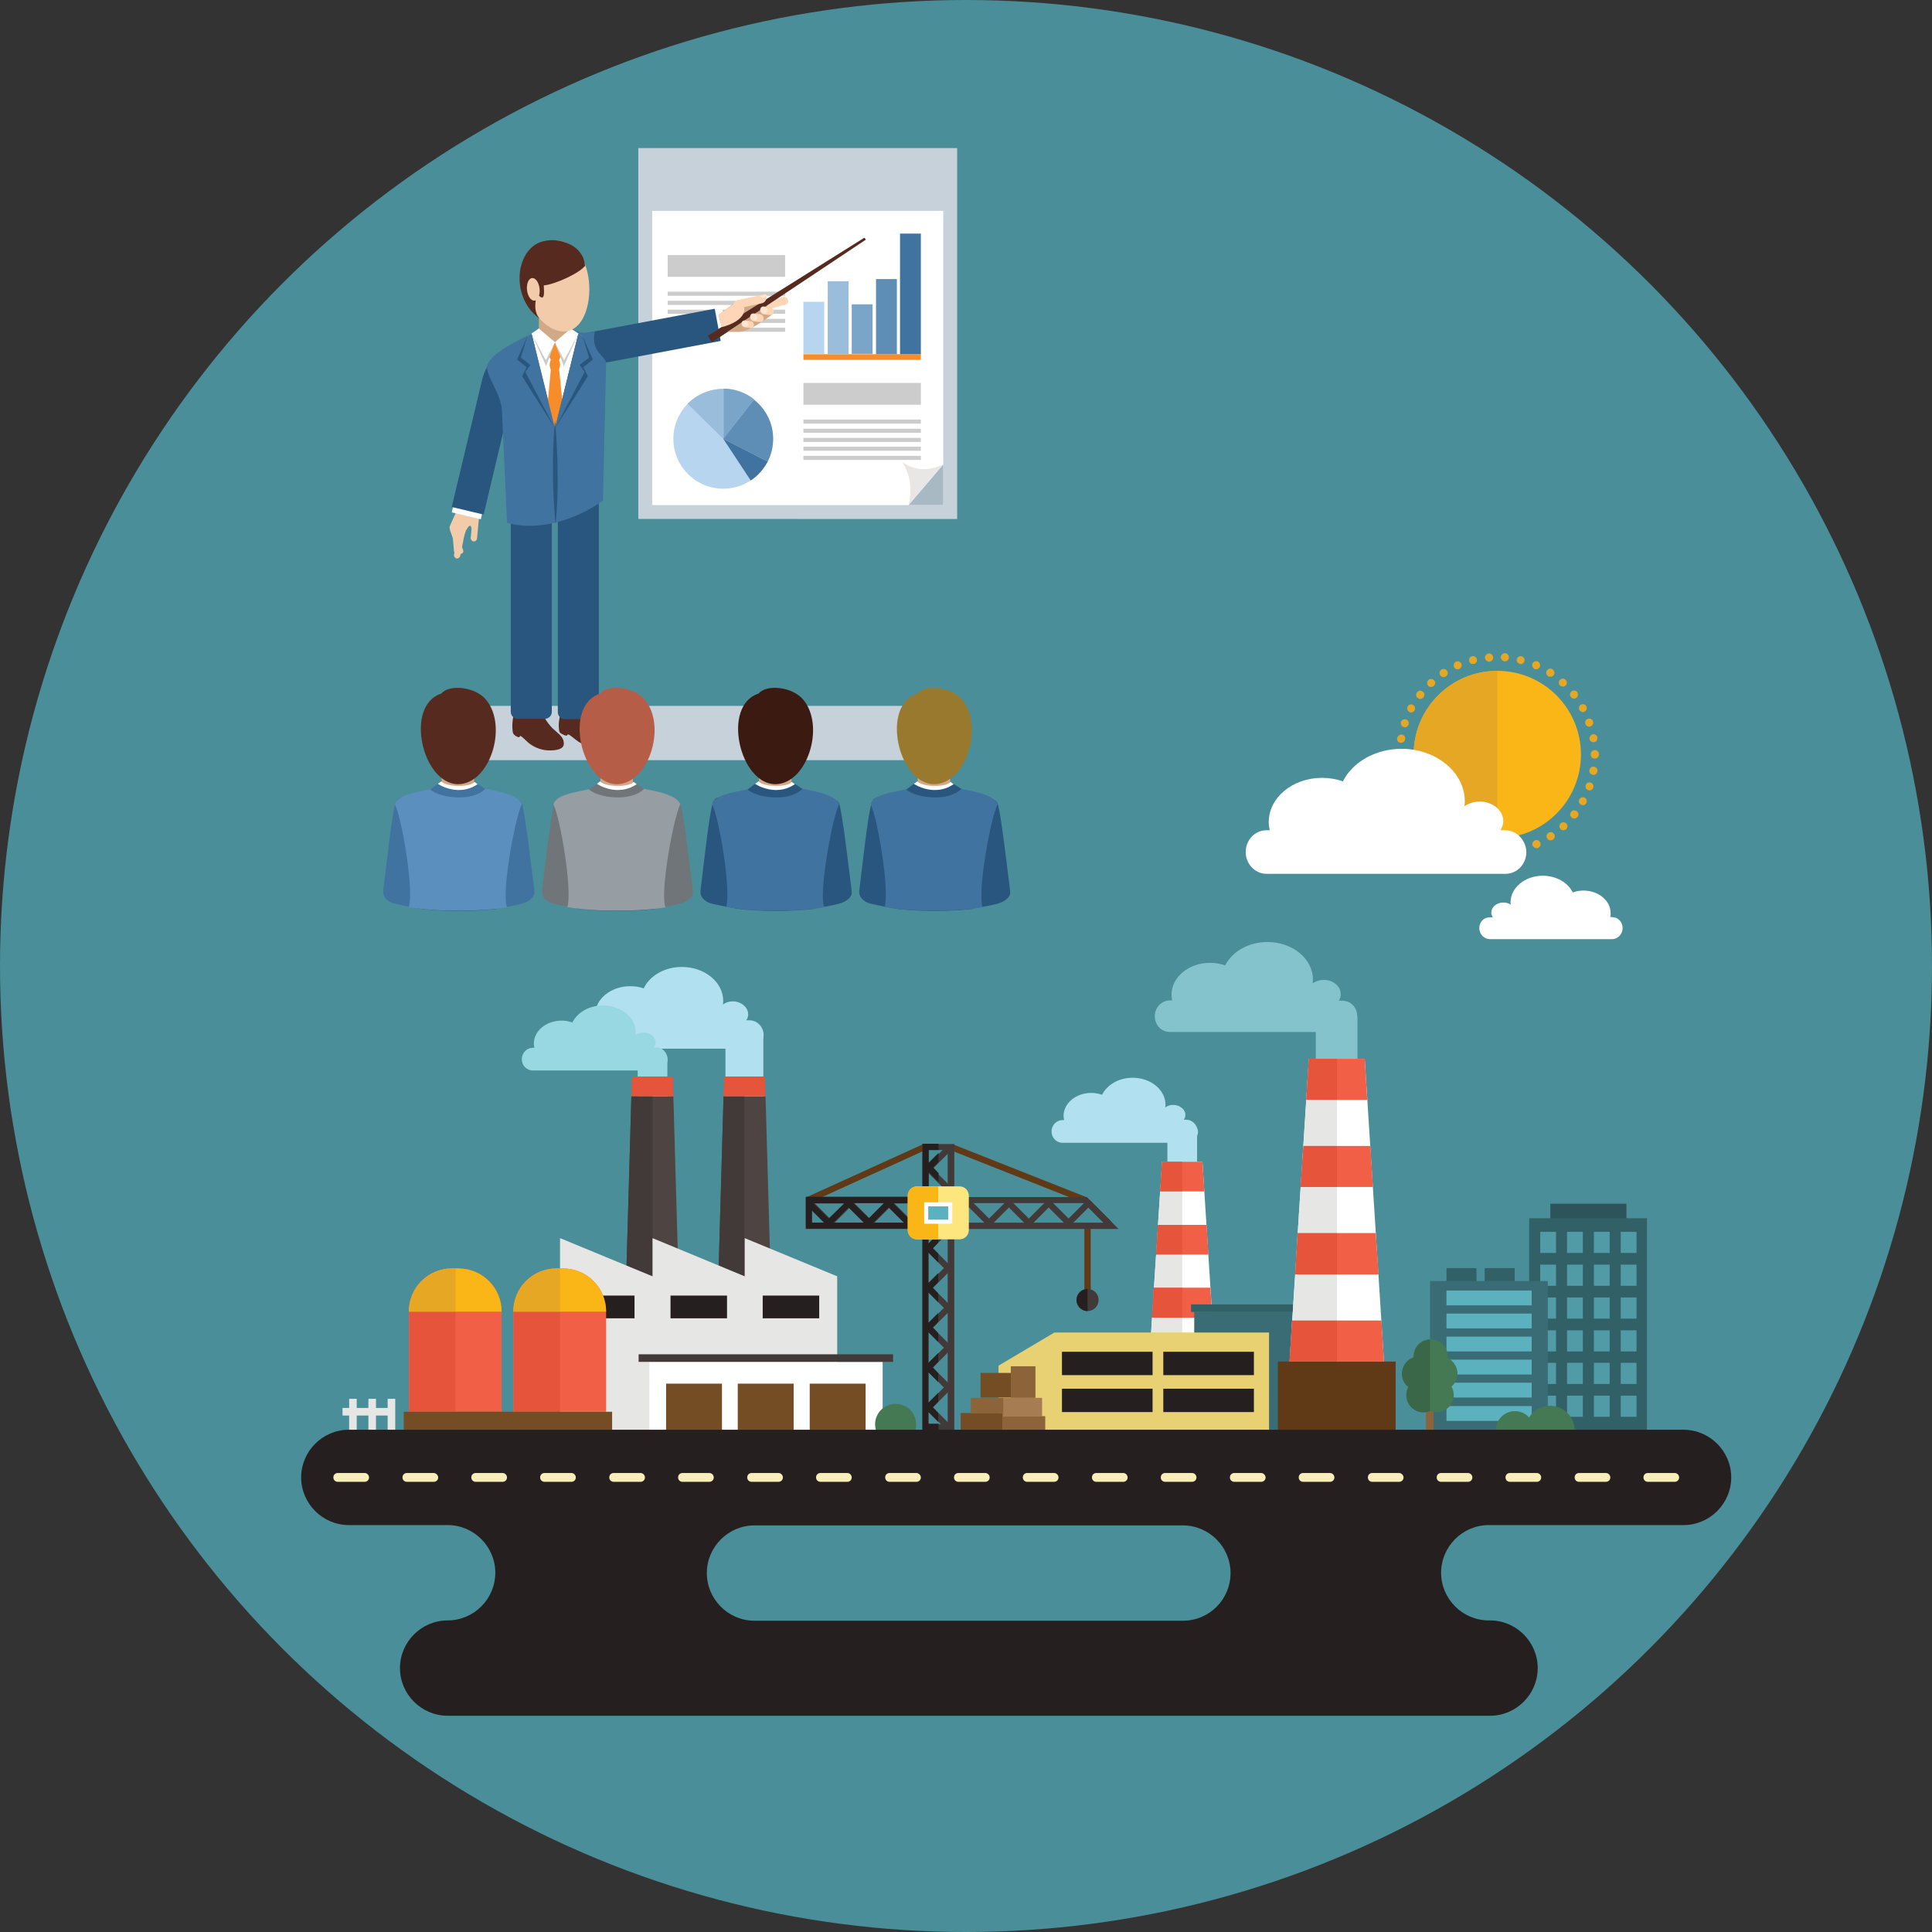 <?xml version="1.0" encoding="utf-8"?>
<!-- Generator: Adobe Illustrator 19.2.1, SVG Export Plug-In . SVG Version: 6.00 Build 0)  -->
<svg version="1.1" id="Layer_1" xmlns="http://www.w3.org/2000/svg" xmlns:xlink="http://www.w3.org/1999/xlink" x="0px" y="0px"
	 viewBox="0 0 612 612" style="enable-background:new 0 0 612 612;" xml:space="preserve">
<rect x="0" y="0" width="612" height="612" fill="#333333" stroke="none"/>
<style type="text/css">
	.st0{fill:#4A8E99;}
	.st1{fill:#B1E1F0;}
	.st2{fill:#98D8E3;}
	.st3{fill:#4E4542;}
	.st4{fill:#E6543C;}
	.st5{fill:#413A38;}
	.st6{fill:#E6E6E5;}
	.st7{fill:#25201F;}
	.st8{fill:#F15F47;}
	.st9{fill:#FAB516;}
	.st10{fill:#E5A724;}
	.st11{fill:#754D25;}
	.st12{fill:#FFFFFF;}
	.st13{fill:#603A17;}
	.st14{fill:#396C74;}
	.st15{fill:#326067;}
	.st16{fill:#2D545A;}
	.st17{fill:#509BA6;}
	.st18{fill:#5CB1BF;}
	.st19{fill:#447954;}
	.st20{fill:none;}
	.st21{fill:#FEE67F;}
	.st22{fill:#5CB1BF;stroke:#FFFFFF;stroke-width:1.284;stroke-miterlimit:10;}
	.st23{fill:#E7D172;}
	.st24{fill:#85C3CC;}
	.st25{fill:#8D633A;}
	.st26{fill:#396747;}
	.st27{fill:#A67D52;}
	.st28{fill:#F9EDB9;}
	.st29{fill-rule:evenodd;clip-rule:evenodd;fill:#C6D1D9;}
	.st30{fill-rule:evenodd;clip-rule:evenodd;fill:#FFFFFF;}
	.st31{fill-rule:evenodd;clip-rule:evenodd;fill:#F78D2A;}
	.st32{fill-rule:evenodd;clip-rule:evenodd;fill:#4173A1;}
	.st33{fill-rule:evenodd;clip-rule:evenodd;fill:#5E8DB6;}
	.st34{fill-rule:evenodd;clip-rule:evenodd;fill:#7BA4C9;}
	.st35{fill-rule:evenodd;clip-rule:evenodd;fill:#9ABDDC;}
	.st36{fill-rule:evenodd;clip-rule:evenodd;fill:#B8D5F0;}
	.st37{fill-rule:evenodd;clip-rule:evenodd;fill:#CDCCCC;}
	.st38{fill:#C6D1D9;}
	.st39{fill-rule:evenodd;clip-rule:evenodd;fill:#A9B9C4;}
	.st40{fill-rule:evenodd;clip-rule:evenodd;fill:#E8E7E5;}
	.st41{fill-rule:evenodd;clip-rule:evenodd;fill:#572A1F;}
	.st42{fill-rule:evenodd;clip-rule:evenodd;fill:#29567E;}
	.st43{fill-rule:evenodd;clip-rule:evenodd;fill:#F2CBAA;}
	.st44{fill-rule:evenodd;clip-rule:evenodd;fill:#FED6B7;}
	.st45{fill-rule:evenodd;clip-rule:evenodd;fill:#D2A987;}
	.st46{fill-rule:evenodd;clip-rule:evenodd;fill:#FEE6D3;}
	.st47{fill-rule:evenodd;clip-rule:evenodd;fill:#5B90BE;}
	.st48{fill-rule:evenodd;clip-rule:evenodd;fill:#707579;}
	.st49{fill-rule:evenodd;clip-rule:evenodd;fill:#969DA3;}
	.st50{fill-rule:evenodd;clip-rule:evenodd;fill:#B65D47;}
	.st51{fill-rule:evenodd;clip-rule:evenodd;fill:#3B1A12;}
	.st52{fill-rule:evenodd;clip-rule:evenodd;fill:#98792D;}
</style>
<g>
	<circle class="st0" cx="306" cy="306" r="306"/>
	<g>
		<g>
			<path class="st1" d="M229.9,327.7h11.9V352c0,3.3-2.7,6-6,6l0,0c-3.3,0-6-2.7-6-6V327.7z"/>
			<path class="st1" d="M237.4,323.2h-1c0.4-0.6,0.6-1.2,0.6-1.9c0-2.2-2.2-4.1-4.9-4.1c-1.2,0-2.3,0.4-3.1,1c0-0.4,0.1-0.7,0.1-1.1
				c0-6-5.9-10.8-13.1-10.8c-5.5,0-10.2,2.8-12.1,6.8c-1.3-0.5-2.8-0.7-4.3-0.7c-6.1,0-11.1,4.1-11.1,9.1c0,0.6,0.1,1.1,0.2,1.7
				h-0.6c-2.4,0-4.3,2-4.3,4.5c0,2.5,1.9,4.5,4.3,4.5h49.5c2.4,0,4.3-2,4.3-4.5C241.8,325.2,239.8,323.2,237.4,323.2z"/>
		</g>
		<g>
			<path class="st2" d="M201.9,335.4h9.5v19.4c0,2.6-2.1,4.7-4.7,4.7l0,0c-2.6,0-4.7-2.1-4.7-4.7V335.4z"/>
			<path class="st2" d="M208,331.8h-0.8c0.3-0.5,0.5-1,0.5-1.5c0-1.8-1.7-3.2-3.9-3.2c-1,0-1.8,0.3-2.5,0.8c0-0.3,0.1-0.6,0.1-0.8
				c0-4.8-4.7-8.6-10.4-8.6c-4.4,0-8.1,2.2-9.7,5.4c-1.1-0.4-2.2-0.6-3.4-0.6c-4.9,0-8.8,3.3-8.8,7.3c0,0.5,0.1,0.9,0.2,1.3h-0.5
				c-1.9,0-3.5,1.6-3.5,3.6c0,2,1.5,3.6,3.5,3.6H208c1.9,0,3.5-1.6,3.5-3.6C211.4,333.5,209.9,331.8,208,331.8z"/>
		</g>
		<g>
			<g>
				<g>
					<polygon class="st3" points="197.9,420.9 215.4,420.9 213.3,347.3 200,347.3 					"/>
					<polygon class="st3" points="227.1,420.9 244.6,420.9 242.5,347.3 229.2,347.3 					"/>
					<polygon class="st4" points="200.2,341 200,347.3 213.3,347.3 213.1,341 					"/>
					<polygon class="st4" points="229.4,341 229.2,347.3 242.5,347.3 242.3,341 					"/>
					<g>
						<polygon class="st5" points="200,347.3 197.9,420.9 206.7,420.9 206.7,347.3 						"/>
					</g>
					<g>
						<polygon class="st5" points="229.2,347.3 227.1,420.9 235.8,420.9 235.8,347.3 						"/>
					</g>
				</g>
				<g>
					<polygon class="st6" points="235.9,392.2 235.9,404.3 206.7,392.2 206.7,404.3 177.4,392.2 177.4,453.1 206.7,453.1 
						235.9,453.1 265.2,453.1 265.2,404.3 					"/>
					<g>
						<rect x="183.1" y="410.4" class="st7" width="17.9" height="7.2"/>
						<rect x="212.4" y="410.4" class="st7" width="17.9" height="7.2"/>
						<rect x="241.6" y="410.4" class="st7" width="17.9" height="7.2"/>
					</g>
				</g>
			</g>
			<g>
				<g>
					<path class="st8" d="M158.9,447.2h-29.4v-31.7c0-7.6,6.1-13.7,13.7-13.7h2c7.6,0,13.7,6.1,13.7,13.7V447.2z"/>
					<g>
						<path class="st9" d="M158.9,415.5c0-7.6-6.1-13.7-13.7-13.7h-2c-7.6,0-13.7,6.1-13.7,13.7v0L158.9,415.5L158.9,415.5z"/>
					</g>
					<rect x="129.6" y="415.5" class="st4" width="14.7" height="31.6"/>
					<g>
						<path class="st10" d="M129.6,415.5c0-7.6,6.1-13.7,13.7-13.7h1v13.7L129.6,415.5L129.6,415.5z"/>
					</g>
				</g>
				<g>
					<path class="st8" d="M192,447.2h-29.4v-31.7c0-7.6,6.1-13.7,13.7-13.7h2c7.6,0,13.7,6.1,13.7,13.7V447.2z"/>
					<g>
						<path class="st9" d="M192,415.5c0-7.6-6.1-13.7-13.7-13.7h-2c-7.6,0-13.7,6.1-13.7,13.7v0L192,415.5L192,415.5z"/>
					</g>
					<rect x="162.7" y="415.5" class="st4" width="14.7" height="31.6"/>
					<g>
						<path class="st10" d="M162.7,415.5c0-7.6,6.1-13.7,13.7-13.7h1v13.7L162.7,415.5L162.7,415.5z"/>
					</g>
				</g>
				<rect x="127.9" y="447.2" class="st11" width="66" height="5.9"/>
			</g>
			<g>
				<rect x="205.7" y="431.4" class="st12" width="73.9" height="21.7"/>
				<rect x="202.3" y="429" class="st5" width="80.6" height="2.4"/>
				<g>
					<rect x="211" y="438.3" class="st11" width="17.7" height="14.8"/>
					<rect x="233.7" y="438.3" class="st11" width="17.7" height="14.8"/>
					<rect x="256.5" y="438.3" class="st11" width="17.7" height="14.8"/>
				</g>
			</g>
		</g>
		<g>
			<g>
				<path class="st1" d="M369.7,358.3h9.5v19.4c0,2.6-2.1,4.7-4.7,4.7l0,0c-2.6,0-4.7-2.1-4.7-4.7V358.3z"/>
				<path class="st1" d="M375.8,354.7H375c0.3-0.5,0.5-1,0.5-1.5c0-1.8-1.8-3.2-3.9-3.2c-1,0-1.8,0.3-2.5,0.8c0-0.3,0.1-0.6,0.1-0.8
					c0-4.8-4.7-8.6-10.4-8.6c-4.4,0-8.1,2.2-9.7,5.4c-1.1-0.4-2.2-0.6-3.4-0.6c-4.9,0-8.8,3.3-8.8,7.3c0,0.5,0.1,0.9,0.2,1.3h-0.5
					c-1.9,0-3.5,1.6-3.5,3.6c0,2,1.5,3.6,3.5,3.6h39.4c1.9,0,3.5-1.6,3.5-3.6C379.2,356.3,377.7,354.7,375.8,354.7z"/>
			</g>
			<g>
				<polygon class="st12" points="385.3,437.3 363.7,437.3 368.1,368 380.9,368 				"/>
				<g>
					<polygon class="st8" points="380.9,368 368.1,368 367.5,377.4 381.5,377.4 					"/>
					<polygon class="st8" points="363.7,437.3 385.3,437.3 384.7,427.9 364.3,427.9 					"/>
					<polygon class="st8" points="364.9,417.4 384,417.4 383.4,407.9 365.5,407.9 					"/>
					<polygon class="st8" points="366.2,397.4 382.8,397.4 382.2,388 366.8,388 					"/>
				</g>
				<rect x="359.3" y="437.3" class="st13" width="29.7" height="15.7"/>
				<g>
					<polygon class="st6" points="374.5,388 374.5,377.4 367.5,377.4 366.6,391.1 366.8,388 					"/>
					<polygon class="st6" points="374.5,407.9 374.5,397.4 366.2,397.4 365.1,414.2 365.5,407.9 					"/>
					<polygon class="st6" points="374.5,427.9 374.5,417.4 364.9,417.4 363.7,437.3 364.3,427.9 					"/>
					<polygon class="st4" points="374.5,368 368.1,368 367.5,377.4 367.5,377.4 374.5,377.4 					"/>
					<polygon class="st4" points="364.3,427.9 363.7,437.3 374.5,437.3 374.5,427.9 					"/>
					<polygon class="st4" points="374.5,407.9 365.5,407.9 365.1,414.2 364.9,417.4 364.9,417.4 374.5,417.4 					"/>
					<polygon class="st4" points="374.5,388 366.8,388 366.6,391.1 366.2,397.4 366.2,397.4 374.5,397.4 					"/>
				</g>
			</g>
		</g>
		<g>
			<rect x="378.3" y="415.6" class="st14" width="36.7" height="37.5"/>
			<rect x="377.3" y="413.2" class="st15" width="38.8" height="2.4"/>
		</g>
		<g>
			<rect x="491.1" y="381.3" class="st16" width="24.1" height="6.6"/>
			<rect x="484.4" y="385.9" class="st15" width="37.3" height="67.2"/>
			<g>
				<g>
					<rect id="XMLID_53_" x="487.9" y="442.1" class="st17" width="5" height="6.7"/>
					<rect id="XMLID_52_" x="487.9" y="431.7" class="st17" width="5" height="6.7"/>
					<rect id="XMLID_51_" x="487.9" y="421.4" class="st17" width="5" height="6.7"/>
					<rect id="XMLID_50_" x="487.9" y="411" class="st17" width="5" height="6.7"/>
					<rect id="XMLID_49_" x="487.9" y="400.6" class="st17" width="5" height="6.7"/>
					<rect id="XMLID_48_" x="487.9" y="390.2" class="st17" width="5" height="6.7"/>
				</g>
				<g>
					<rect id="XMLID_47_" x="496.4" y="442.1" class="st17" width="5" height="6.7"/>
					<rect id="XMLID_46_" x="496.4" y="431.7" class="st17" width="5" height="6.7"/>
					<rect id="XMLID_45_" x="496.4" y="421.4" class="st17" width="5" height="6.7"/>
					<rect id="XMLID_44_" x="496.4" y="411" class="st17" width="5" height="6.7"/>
					<rect id="XMLID_43_" x="496.4" y="400.6" class="st17" width="5" height="6.7"/>
					<rect id="XMLID_42_" x="496.4" y="390.2" class="st17" width="5" height="6.7"/>
				</g>
				<g>
					<rect id="XMLID_41_" x="504.9" y="442.1" class="st17" width="5" height="6.7"/>
					<rect id="XMLID_40_" x="504.9" y="431.7" class="st17" width="5" height="6.7"/>
					<rect id="XMLID_39_" x="504.9" y="421.4" class="st17" width="5" height="6.7"/>
					<rect id="XMLID_38_" x="504.9" y="411" class="st17" width="5" height="6.7"/>
					<rect id="XMLID_37_" x="504.9" y="400.6" class="st17" width="5" height="6.7"/>
					<rect id="XMLID_36_" x="504.9" y="390.2" class="st17" width="5" height="6.7"/>
				</g>
				<g>
					<rect id="XMLID_35_" x="513.4" y="442.1" class="st17" width="5" height="6.7"/>
					<rect id="XMLID_34_" x="513.4" y="431.7" class="st17" width="5" height="6.7"/>
					<rect id="XMLID_32_" x="513.4" y="421.4" class="st17" width="5" height="6.7"/>
					<rect id="XMLID_31_" x="513.4" y="411" class="st17" width="5" height="6.7"/>
					<rect id="XMLID_28_" x="513.4" y="400.6" class="st17" width="5" height="6.7"/>
					<rect id="XMLID_27_" x="513.4" y="390.2" class="st17" width="5" height="6.7"/>
				</g>
			</g>
		</g>
		<g>
			<rect x="458.2" y="401.7" class="st15" width="9.5" height="5.6"/>
			<rect x="470.3" y="401.7" class="st15" width="9.5" height="5.6"/>
			<rect x="453" y="405.8" class="st14" width="37.3" height="47.3"/>
			<g>
				<rect id="XMLID_25_" x="458.2" y="445.4" class="st18" width="27" height="4.7"/>
				<rect id="XMLID_24_" x="458.2" y="438" class="st18" width="27" height="4.7"/>
				<rect id="XMLID_20_" x="458.2" y="430.7" class="st18" width="27" height="4.7"/>
				<rect id="XMLID_19_" x="458.2" y="423.4" class="st18" width="27" height="4.7"/>
				<rect id="XMLID_5_" x="458.2" y="416.1" class="st18" width="27" height="4.7"/>
				<rect id="XMLID_4_" x="458.2" y="408.8" class="st18" width="27" height="4.7"/>
			</g>
		</g>
		<g>
			<path class="st19" d="M498.8,453.1h-15.6c0-4.3,3.5-7.8,7.8-7.8C495.3,445.3,498.8,448.8,498.8,453.1z"/>
			<path class="st19" d="M485.9,453.1h-12.1c0-3.3,2.7-6.1,6.1-6.1C483.2,447,485.9,449.7,485.9,453.1z"/>
		</g>
		<g>
			<g>
				
					<rect x="321.6" y="348.8" transform="matrix(0.368 -0.93 0.93 0.368 -141.717 535.038)" class="st13" width="2" height="45.8"/>
			</g>
			<g>
				
					<rect x="254.4" y="370.7" transform="matrix(0.91 -0.414 0.414 0.91 -129.3 147.139)" class="st13" width="40.6" height="2"/>
			</g>
			<g>
				<rect x="343.5" y="388.3" class="st13" width="2" height="21.5"/>
			</g>
			<g>
				<g>
					<path class="st5" d="M354.3,389.3h-99.1v-10.1h89.1L354.3,389.3z M257.2,387.3h92.3l-6.1-6.2h-86.2V387.3z"/>
				</g>
				<g>
					<path class="st5" d="M351.1,388.4c-0.3,0-0.5-0.1-0.7-0.3l-5.6-5.6l-5.6,5.6c-0.4,0.4-1,0.4-1.4,0l-5.6-5.6l-5.6,5.6
						c-0.4,0.4-1,0.4-1.4,0l-5.6-5.6l-5.6,5.6c-0.2,0.2-0.4,0.3-0.7,0.3l0,0c-0.3,0-0.5-0.1-0.7-0.3l-5.6-5.6l-5.6,5.6
						c-0.4,0.4-1,0.4-1.4,0l-5.6-5.6l-5.6,5.6c-0.4,0.4-1,0.4-1.4,0l-5.6-5.6l-5.6,5.6c-0.2,0.2-0.4,0.3-0.7,0.3l0,0
						c-0.3,0-0.5-0.1-0.7-0.3l-5.6-5.6l-5.6,5.6c-0.4,0.4-1,0.4-1.4,0l-6.3-6.3c-0.4-0.4-0.4-1,0-1.4c0.4-0.4,1-0.4,1.4,0l5.6,5.6
						l5.6-5.6c0.4-0.4,1-0.4,1.4,0l5.6,5.6l5.6-5.6c0.4-0.4,1-0.4,1.4,0l5.6,5.6l5.6-5.6c0.2-0.2,0.4-0.3,0.7-0.3l0,0
						c0.3,0,0.5,0.1,0.7,0.3l5.6,5.6l5.6-5.6c0.4-0.4,1-0.4,1.4,0l5.6,5.6l5.6-5.6c0.2-0.2,0.4-0.3,0.7-0.3l0,0
						c0.3,0,0.5,0.1,0.7,0.3l5.6,5.6l5.6-5.6c0.4-0.4,1-0.4,1.4,0l5.6,5.6l5.6-5.6c0.4-0.4,1-0.4,1.4,0l6.3,6.3c0.4,0.4,0.4,1,0,1.4
						C351.6,388.3,351.4,388.4,351.1,388.4z"/>
				</g>
			</g>
			<g>
				<g>
					<path class="st5" d="M302.3,453.1h-10.1v-90.7l10.1,0V453.1z M294.1,451.1h6.1v-86.8l-6.1,0V451.1z"/>
				</g>
				<g>
					<path class="st5" d="M300.4,453.1c-0.3,0-0.5-0.1-0.7-0.3l-6.3-6.3c-0.4-0.4-0.4-1,0-1.4l5.6-5.6l-5.6-5.6
						c-0.2-0.2-0.3-0.4-0.3-0.7c0-0.3,0.1-0.5,0.3-0.7l5.6-5.6l-5.6-5.6c-0.4-0.4-0.4-1,0-1.4l5.6-5.6l-5.6-5.6
						c-0.4-0.4-0.4-1,0-1.4l5.6-5.6l-5.6-5.6c-0.2-0.2-0.3-0.4-0.3-0.7c0-0.3,0.1-0.5,0.3-0.7l5.6-5.6l-5.6-5.6
						c-0.4-0.4-0.4-1,0-1.4l5.6-5.6l-5.6-5.6c-0.4-0.4-0.4-1,0-1.4l6.3-6.3c0.4-0.4,1-0.4,1.4,0c0.4,0.4,0.4,1,0,1.4l-5.6,5.6
						l5.6,5.6c0.4,0.4,0.4,1,0,1.4l-5.6,5.6l5.6,5.6c0.4,0.4,0.4,1,0,1.4l-5.6,5.6l5.6,5.6c0.4,0.4,0.4,1,0,1.4l-5.6,5.6l5.6,5.6
						c0.2,0.2,0.3,0.4,0.3,0.7c0,0.3-0.1,0.5-0.3,0.7l-5.6,5.6l5.6,5.6c0.4,0.4,0.4,1,0,1.4l-5.6,5.6l5.6,5.6c0.4,0.4,0.4,1,0,1.4
						l-5.6,5.6l5.6,5.6c0.4,0.4,0.4,1,0,1.4C300.9,453,300.6,453.1,300.4,453.1z"/>
				</g>
			</g>
			<g>
				<circle class="st5" cx="344.5" cy="411.8" r="3.5"/>
			</g>
			<g>
				<path class="st7" d="M344.5,408.3c-1.9,0-3.5,1.6-3.5,3.5c0,1.9,1.6,3.5,3.5,3.5V408.3z"/>
			</g>
			<g>
				<polygon class="st20" points="294.1,418.9 297.2,415.9 297.2,412.4 294.1,409.3 				"/>
				<polygon class="st20" points="297.2,409.5 297.2,406 295.4,407.8 				"/>
				<polygon class="st20" points="297.2,396.9 297.2,393.4 295.4,395.1 				"/>
				<polygon class="st20" points="294.1,406.3 297.2,403.2 297.2,399.7 294.1,396.6 				"/>
				<polygon class="st20" points="296.2,381.7 297.2,382.7 297.2,381.1 296.8,381.1 				"/>
				<polygon class="st20" points="294.1,387.3 297.2,387.3 297.2,387.1 294.1,384 				"/>
				<polygon class="st20" points="294.1,393.6 297.2,390.6 297.2,389.3 294.1,389.3 				"/>
				<polygon class="st20" points="297.2,447.5 297.2,444 295.4,445.8 				"/>
				<polygon class="st20" points="294.1,451.1 297.2,451.1 297.2,450.3 294.1,447.3 				"/>
				<polygon class="st20" points="294.1,444.3 297.2,441.2 297.2,437.7 294.1,434.6 				"/>
				<polygon class="st20" points="297.2,422.2 297.2,418.7 295.4,420.4 				"/>
				<polygon class="st20" points="294.1,431.6 297.2,428.5 297.2,425 294.1,422 				"/>
				<polygon class="st20" points="297.2,434.9 297.2,431.4 295.4,433.1 				"/>
				<polygon class="st20" points="281.5,382.5 276.7,387.3 286.3,387.3 				"/>
				<polygon class="st20" points="289.3,387.3 292.1,387.3 292.1,384.5 				"/>
				<polygon class="st20" points="270.3,381.1 275.2,386 280,381.1 				"/>
				<polygon class="st20" points="294.1,379.1 296,379.1 297.2,377.9 297.2,374.4 294.1,371.3 				"/>
				<polygon class="st20" points="257.2,383.5 257.2,387.3 261,387.3 				"/>
				<polygon class="st20" points="262.5,386 267.3,381.1 257.7,381.1 				"/>
				<polygon class="st20" points="297.2,371.6 297.2,368.1 295.4,369.8 				"/>
				<polygon class="st20" points="294.1,368.3 297.2,365.3 297.2,364.3 294.1,364.3 				"/>
				<polygon class="st20" points="287.8,386 292.1,381.7 292.1,381.1 283,381.1 				"/>
				<polygon class="st20" points="268.8,382.5 264,387.3 273.7,387.3 				"/>
				<path class="st7" d="M294.1,451.1v-3.8l3.1,3.1v-2.8l-1.7-1.8l1.7-1.8v-2.8l-3.1,3.1v-9.6l3.1,3.1v-2.8l-1.7-1.8l1.7-1.8v-2.8
					l-3.1,3.1V422l3.1,3.1v-2.8l-1.7-1.8l1.7-1.8v-2.8l-3.1,3.1v-9.6l3.1,3.1v-2.8l-1.7-1.8l1.7-1.8v-2.8l-3.1,3.1v-9.6l3.1,3.1
					v-2.8l-1.7-1.7l1.7-1.8v-2.8l-3.1,3.1v-4.3h3.1v-2h-3.1V384l3.1,3.1v-4.4l-1-1l0.6-0.6h0.4v-3.2l-1.2,1.2h-1.8v-7.8l3.1,3.1
					v-2.8l-1.7-1.8l1.7-1.8v-2.8l-3.1,3.1v-4l3.1,0v-2l-5.1,0v16.8h-36.9v10.1h36.9v63.8h5.1v-2H294.1z M292.1,381.7l-4.3,4.3
					l-4.8-4.8h9.1V381.7z M268.8,382.5l4.8,4.8H264L268.8,382.5z M262.5,386l-4.8-4.8h9.7L262.5,386z M270.3,381.1h9.7l-4.8,4.8
					L270.3,381.1z M281.5,382.5l4.8,4.8h-9.7L281.5,382.5z M257.2,383.5l3.8,3.8h-3.8V383.5z M289.3,387.3l2.8-2.8v2.8H289.3z"/>
			</g>
			<path class="st21" d="M306.9,389.6c0,1.7-1.3,3-3,3h-13.3c-1.7,0-3-1.3-3-3v-10.8c0-1.7,1.3-3,3-3h13.3c1.7,0,3,1.3,3,3V389.6z"
				/>
			<g>
				<path class="st9" d="M290.5,375.8c-1.7,0-3,1.3-3,3v10.8c0,1.7,1.3,3,3,3h6.7v-16.8H290.5z"/>
			</g>
			<rect x="293.4" y="381.5" class="st22" width="7.6" height="5.5"/>
		</g>
		<g>
			<polygon class="st23" points="402,453.1 316.3,453.1 316.3,432.6 334,422.1 402,422.1 			"/>
			<g>
				<rect x="336.4" y="428.2" class="st7" width="28.7" height="7.4"/>
				<rect x="368.5" y="428.2" class="st7" width="28.7" height="7.4"/>
				<rect x="336.4" y="439.9" class="st7" width="28.7" height="7.4"/>
				<rect x="368.5" y="439.9" class="st7" width="28.7" height="7.4"/>
			</g>
		</g>
		<g>
			<g>
				<path class="st24" d="M416.9,322H430v26.8c0,3.6-2.9,6.6-6.6,6.6l0,0c-3.6,0-6.6-2.9-6.6-6.6V322z"/>
				<path class="st24" d="M425.2,317h-1.1c0.4-0.6,0.6-1.3,0.6-2.1c0-2.5-2.4-4.5-5.4-4.5c-1.3,0-2.5,0.4-3.5,1.1
					c0-0.4,0.1-0.8,0.1-1.2c0-6.6-6.5-11.9-14.4-11.9c-6.1,0-11.2,3.1-13.4,7.4c-1.5-0.5-3.1-0.8-4.8-0.8c-6.7,0-12.2,4.5-12.2,10.1
					c0,0.6,0.1,1.2,0.2,1.8h-0.7c-2.6,0-4.8,2.2-4.8,5c0,2.8,2.1,5,4.8,5h54.5c2.6,0,4.8-2.2,4.8-5C430,319.2,427.9,317,425.2,317z"
					/>
			</g>
			<g>
				<polygon class="st12" points="438.4,431.3 408.5,431.3 414.6,335.4 432.3,335.4 				"/>
				<g>
					<polygon class="st8" points="432.3,335.4 414.6,335.4 413.8,348.4 433.1,348.4 					"/>
					<polygon class="st8" points="408.5,431.3 438.4,431.3 437.6,418.3 409.3,418.3 					"/>
					<polygon class="st8" points="410.3,403.7 436.7,403.7 435.8,390.6 411.1,390.6 					"/>
					<polygon class="st8" points="412,376 434.9,376 434.1,363 412.9,363 					"/>
				</g>
				<rect x="404.8" y="431.3" class="st13" width="37.3" height="21.8"/>
				<g>
					<polygon class="st6" points="423.5,363 423.5,348.4 413.8,348.4 412.6,367.3 412.9,363 					"/>
					<polygon class="st6" points="423.5,390.6 423.5,376 412,376 410.5,399.3 411.1,390.6 					"/>
					<polygon class="st6" points="423.5,418.3 423.5,403.7 410.3,403.7 408.5,431.3 409.3,418.3 					"/>
					<polygon class="st4" points="423.5,335.4 414.6,335.4 413.8,348.4 413.8,348.4 423.5,348.4 					"/>
					<polygon class="st4" points="409.3,418.3 408.5,431.3 423.5,431.3 423.5,418.3 					"/>
					<polygon class="st4" points="423.5,390.6 411.1,390.6 410.5,399.3 410.3,403.7 410.3,403.7 423.5,403.7 					"/>
					<polygon class="st4" points="423.5,363 412.9,363 412.6,367.3 412,376 412,376 423.5,376 					"/>
				</g>
			</g>
		</g>
		<g>
			<rect x="110.6" y="443.1" class="st6" width="2.4" height="10"/>
			<rect x="116.7" y="443.1" class="st6" width="2.4" height="10"/>
			<rect x="122.8" y="443.1" class="st6" width="2.4" height="10"/>
			<rect x="108.5" y="446" class="st6" width="15.5" height="2.4"/>
		</g>
		<g>
			<rect x="451.7" y="441" class="st25" width="2.4" height="12.1"/>
			<path class="st19" d="M461.7,435.1c0,1.6-0.7,3.1-1.9,4.1c0.4,0.8,0.7,1.7,0.7,2.7c0,3-2.4,5.4-5.4,5.4c-0.8,0-1.5-0.2-2.1-0.4
				c-0.7,0.3-1.4,0.4-2.1,0.4c-3,0-5.4-2.4-5.4-5.4c0-0.9,0.2-1.8,0.6-2.6c-1.2-1-2-2.5-2-4.2c0-2.4,1.6-4.4,3.7-5.2
				c0-0.1,0-0.2,0-0.3c0-3,2.4-5.4,5.4-5.4c3,0,5.4,2.4,5.4,5.4c0,0.2,0,0.4,0,0.5C460.4,431.1,461.7,433,461.7,435.1z"/>
			<g>
				<path class="st26" d="M447.8,429.7c0,0.1,0,0.2,0,0.3c-2.2,0.7-3.7,2.7-3.7,5.2c0,1.7,0.8,3.2,2,4.2c-0.4,0.8-0.6,1.6-0.6,2.6
					c0,3,2.4,5.4,5.4,5.4c0.8,0,1.5-0.2,2.1-0.4c0,0,0,0,0,0v-22.6C450.1,424.4,447.8,426.8,447.8,429.7z"/>
			</g>
		</g>
		<g>
			<rect x="304.3" y="447.6" class="st11" width="13.4" height="5.5"/>
			<rect x="317.7" y="448.6" class="st25" width="13.4" height="4.5"/>
			<rect x="317.7" y="442.8" class="st27" width="12.4" height="5.9"/>
			<rect x="307.5" y="442.8" class="st25" width="10.3" height="4.9"/>
			<rect x="310.6" y="434.9" class="st11" width="9.6" height="7.8"/>
			<rect x="320.2" y="432.8" class="st25" width="7.8" height="10"/>
		</g>
		<circle class="st19" cx="283.7" cy="451.2" r="6.5"/>
		<g>
			<path class="st7" d="M533.3,452.9H110.5c-8.3,0-15.1,6.8-15.1,15.1c0,8.3,6.8,15.1,15.1,15.1h31.3c8.3,0,15.1,6.8,15.1,15.1
				c0,8.3-6.8,15.1-15.1,15.1c-8.3,0-15.1,6.8-15.1,15.1c0,8.3,6.8,15.1,15.1,15.1H472c8.3,0,15.1-6.8,15.1-15.1
				c0-8.3-6.8-15.1-15.1-15.1h-0.4c-8.3,0-15.1-6.8-15.1-15.1c0-8.3,6.8-15.1,15.1-15.1h61.7c8.3,0,15.1-6.8,15.1-15.1
				C548.4,459.7,541.6,452.9,533.3,452.9z M374.7,513.4H239c-8.3,0-15.1-6.8-15.1-15.1c0-8.3,6.8-15.1,15.1-15.1h135.7
				c8.3,0,15.1,6.8,15.1,15.1C389.8,506.6,383.1,513.4,374.7,513.4z"/>
		</g>
		<path class="st28" d="M116.9,468c0,0.8-0.6,1.4-1.4,1.4H107c-0.8,0-1.4-0.6-1.4-1.4l0,0c0-0.8,0.6-1.4,1.4-1.4h8.5
			C116.3,466.6,116.9,467.3,116.9,468L116.9,468z"/>
		<path class="st28" d="M138.8,468c0,0.8-0.6,1.4-1.4,1.4h-8.5c-0.8,0-1.4-0.6-1.4-1.4l0,0c0-0.8,0.6-1.4,1.4-1.4h8.5
			C138.1,466.6,138.8,467.3,138.8,468L138.8,468z"/>
		<path class="st28" d="M160.6,468c0,0.8-0.6,1.4-1.4,1.4h-8.5c-0.8,0-1.4-0.6-1.4-1.4l0,0c0-0.8,0.6-1.4,1.4-1.4h8.5
			C160,466.6,160.6,467.3,160.6,468L160.6,468z"/>
		<path class="st28" d="M182.4,468c0,0.8-0.6,1.4-1.4,1.4h-8.5c-0.8,0-1.4-0.6-1.4-1.4l0,0c0-0.8,0.6-1.4,1.4-1.4h8.5
			C181.8,466.6,182.4,467.3,182.4,468L182.4,468z"/>
		<path class="st28" d="M204.3,468c0,0.8-0.6,1.4-1.4,1.4h-8.5c-0.8,0-1.4-0.6-1.4-1.4l0,0c0-0.8,0.6-1.4,1.4-1.4h8.5
			C203.7,466.6,204.3,467.3,204.3,468L204.3,468z"/>
		<path class="st28" d="M226.1,468c0,0.8-0.6,1.4-1.4,1.4h-8.5c-0.8,0-1.4-0.6-1.4-1.4l0,0c0-0.8,0.6-1.4,1.4-1.4h8.5
			C225.5,466.6,226.1,467.3,226.1,468L226.1,468z"/>
		<path class="st28" d="M248,468c0,0.8-0.6,1.4-1.4,1.4h-8.5c-0.8,0-1.4-0.6-1.4-1.4l0,0c0-0.8,0.6-1.4,1.4-1.4h8.5
			C247.4,466.6,248,467.3,248,468L248,468z"/>
		<path class="st28" d="M269.8,468c0,0.8-0.6,1.4-1.4,1.4h-8.5c-0.8,0-1.4-0.6-1.4-1.4l0,0c0-0.8,0.6-1.4,1.4-1.4h8.5
			C269.2,466.6,269.8,467.3,269.8,468L269.8,468z"/>
		<path class="st28" d="M291.7,468c0,0.8-0.6,1.4-1.4,1.4h-8.5c-0.8,0-1.4-0.6-1.4-1.4l0,0c0-0.8,0.6-1.4,1.4-1.4h8.5
			C291,466.6,291.7,467.3,291.7,468L291.7,468z"/>
		<path class="st28" d="M313.5,468c0,0.8-0.6,1.4-1.4,1.4h-8.5c-0.8,0-1.4-0.6-1.4-1.4l0,0c0-0.8,0.6-1.4,1.4-1.4h8.5
			C312.9,466.6,313.5,467.3,313.5,468L313.5,468z"/>
		<path class="st28" d="M335.3,468c0,0.8-0.6,1.4-1.4,1.4h-8.5c-0.8,0-1.4-0.6-1.4-1.4l0,0c0-0.8,0.6-1.4,1.4-1.4h8.5
			C334.7,466.6,335.3,467.3,335.3,468L335.3,468z"/>
		<path class="st28" d="M357.2,468c0,0.8-0.6,1.4-1.4,1.4h-8.5c-0.8,0-1.4-0.6-1.4-1.4l0,0c0-0.8,0.6-1.4,1.4-1.4h8.5
			C356.6,466.6,357.2,467.3,357.2,468L357.2,468z"/>
		<path class="st28" d="M379,468c0,0.8-0.6,1.4-1.4,1.4h-8.5c-0.8,0-1.4-0.6-1.4-1.4l0,0c0-0.8,0.6-1.4,1.4-1.4h8.5
			C378.4,466.6,379,467.3,379,468L379,468z"/>
		<path class="st28" d="M400.9,468c0,0.8-0.6,1.4-1.4,1.4H391c-0.8,0-1.4-0.6-1.4-1.4l0,0c0-0.8,0.6-1.4,1.4-1.4h8.5
			C400.2,466.6,400.9,467.3,400.9,468L400.9,468z"/>
		<path class="st28" d="M422.7,468c0,0.8-0.6,1.4-1.4,1.4h-8.5c-0.8,0-1.4-0.6-1.4-1.4l0,0c0-0.8,0.6-1.4,1.4-1.4h8.5
			C422.1,466.6,422.7,467.3,422.7,468L422.7,468z"/>
		<path class="st28" d="M444.6,468c0,0.8-0.6,1.4-1.4,1.4h-8.5c-0.8,0-1.4-0.6-1.4-1.4l0,0c0-0.8,0.6-1.4,1.4-1.4h8.5
			C443.9,466.6,444.6,467.3,444.6,468L444.6,468z"/>
		<path class="st28" d="M466.4,468c0,0.8-0.6,1.4-1.4,1.4h-8.5c-0.8,0-1.4-0.6-1.4-1.4l0,0c0-0.8,0.6-1.4,1.4-1.4h8.5
			C465.8,466.6,466.4,467.3,466.4,468L466.4,468z"/>
		<path class="st28" d="M488.2,468c0,0.8-0.6,1.4-1.4,1.4h-8.5c-0.8,0-1.4-0.6-1.4-1.4l0,0c0-0.8,0.6-1.4,1.4-1.4h8.5
			C487.6,466.6,488.2,467.3,488.2,468L488.2,468z"/>
		<path class="st28" d="M510.1,468c0,0.8-0.6,1.4-1.4,1.4h-8.5c-0.8,0-1.4-0.6-1.4-1.4l0,0c0-0.8,0.6-1.4,1.4-1.4h8.5
			C509.5,466.6,510.1,467.3,510.1,468L510.1,468z"/>
		<path class="st28" d="M531.9,468c0,0.8-0.6,1.4-1.4,1.4H522c-0.8,0-1.4-0.6-1.4-1.4l0,0c0-0.8,0.6-1.4,1.4-1.4h8.5
			C531.3,466.6,531.9,467.3,531.9,468L531.9,468z"/>
		<g>
			<g>
				<g>
					<g>
						<path class="st10" d="M471.6,271.1c-0.7-0.1-1.2-0.7-1.2-1.4l0,0c0.1-0.7,0.7-1.2,1.4-1.2l0,0c0.7,0.1,1.2,0.7,1.2,1.4l0,0
							c-0.1,0.7-0.6,1.2-1.3,1.2l0,0C471.7,271.1,471.7,271.1,471.6,271.1z M475.6,269.9c-0.1-0.7,0.5-1.3,1.2-1.4l0,0
							c0.7-0.1,1.3,0.5,1.4,1.2l0,0c0.1,0.7-0.5,1.3-1.2,1.4l0,0c0,0-0.1,0-0.1,0l0,0C476.2,271.1,475.6,270.6,475.6,269.9z
							 M466.4,270.2c-0.7-0.2-1.1-0.9-0.9-1.5l0,0c0.2-0.7,0.9-1.1,1.5-0.9l0,0c0.7,0.2,1.1,0.9,0.9,1.5l0,0c-0.1,0.6-0.7,1-1.2,1
							l0,0C466.6,270.3,466.5,270.3,466.4,270.2z M480.6,269.3c-0.2-0.7,0.2-1.4,0.9-1.5l0,0c0.7-0.2,1.4,0.2,1.5,0.9l0,0
							c0.2,0.7-0.2,1.4-0.9,1.5l0,0c0,0,0,0,0,0l0,0c-0.1,0-0.2,0-0.3,0l0,0C481.3,270.3,480.8,269.9,480.6,269.3z M461.4,268.5
							L461.4,268.5L461.4,268.5c-0.6-0.3-0.9-1-0.7-1.7l0,0c0.3-0.6,1-0.9,1.7-0.7l0,0c0.6,0.3,0.9,1,0.7,1.7l0,0
							c-0.2,0.5-0.7,0.8-1.2,0.8l0,0C461.7,268.6,461.5,268.6,461.4,268.5z M485.5,267.9c-0.3-0.6,0-1.4,0.7-1.7l0,0
							c0.6-0.3,1.4,0,1.7,0.7l0,0c0.3,0.6,0,1.4-0.7,1.7l0,0c-0.2,0.1-0.3,0.1-0.5,0.1l0,0C486.2,268.6,485.7,268.3,485.5,267.9z
							 M456.7,266c-0.6-0.4-0.8-1.2-0.4-1.8l0,0c0.4-0.6,1.2-0.8,1.8-0.4l0,0c0.6,0.4,0.8,1.2,0.4,1.8l0,0c-0.2,0.4-0.7,0.6-1.1,0.6
							l0,0C457.1,266.2,456.9,266.1,456.7,266z M490.1,265.6c-0.4-0.6-0.2-1.4,0.4-1.8l0,0c0.6-0.4,1.4-0.2,1.8,0.4l0,0
							c0.4,0.6,0.2,1.4-0.4,1.8l0,0c-0.2,0.1-0.5,0.2-0.7,0.2l0,0C490.8,266.2,490.3,266,490.1,265.6z M452.5,262.7
							c-0.5-0.5-0.6-1.3-0.1-1.8l0,0c0.5-0.5,1.3-0.6,1.8-0.1l0,0c0.5,0.5,0.5,1.3,0.1,1.8l0,0c-0.3,0.3-0.6,0.4-0.9,0.4l0,0
							C453.1,263.1,452.7,263,452.5,262.7z M494.3,262.6c-0.5-0.5-0.4-1.3,0.1-1.8l0,0c0.5-0.5,1.3-0.4,1.8,0.1l0,0
							c0.5,0.5,0.4,1.3-0.1,1.8l0,0c-0.2,0.2-0.6,0.3-0.9,0.3l0,0C494.8,263,494.5,262.9,494.3,262.6z M448.9,258.8
							C448.9,258.8,448.9,258.8,448.9,258.8L448.9,258.8c-0.4-0.6-0.3-1.3,0.2-1.8l0,0c0.6-0.4,1.4-0.3,1.8,0.2v0
							c0.4,0.6,0.3,1.3-0.2,1.8l0,0c-0.2,0.2-0.5,0.3-0.8,0.3l0,0C449.5,259.3,449.1,259.2,448.9,258.8z M497.9,259
							c-0.6-0.4-0.7-1.2-0.2-1.8l0,0c0.4-0.6,1.2-0.7,1.8-0.2l0,0c0.6,0.4,0.7,1.2,0.2,1.8l0,0c-0.3,0.3-0.6,0.5-1,0.5l0,0
							C498.4,259.3,498.1,259.2,497.9,259z M446,254.4c-0.3-0.6-0.1-1.4,0.5-1.7l0,0c0.6-0.3,1.4-0.1,1.7,0.5l0,0
							c0.3,0.6,0.1,1.4-0.5,1.7l0,0c-0.2,0.1-0.4,0.2-0.6,0.2l0,0C446.7,255.1,446.2,254.8,446,254.4z M500.8,254.9
							c-0.6-0.3-0.9-1.1-0.5-1.7l0,0c0.3-0.6,1.1-0.8,1.7-0.5l0,0c0.6,0.3,0.8,1.1,0.5,1.7l0,0l0,0l0,0c-0.2,0.4-0.7,0.7-1.1,0.7
							l0,0C501.2,255,501,255,500.8,254.9z M443.8,249.5c-0.2-0.7,0.1-1.4,0.8-1.6l0,0c0.7-0.2,1.4,0.1,1.6,0.8l0,0
							c0.2,0.7-0.1,1.4-0.8,1.6l0,0c-0.1,0-0.3,0.1-0.4,0.1l0,0C444.5,250.4,444,250.1,443.8,249.5z M503.1,250.3
							c-0.7-0.2-1-1-0.8-1.6l0,0c0.2-0.7,1-1,1.6-0.8l0,0c0.7,0.2,1,1,0.8,1.6l0,0c-0.2,0.5-0.7,0.9-1.2,0.9l0,0
							C503.4,250.3,503.2,250.3,503.1,250.3z M442.5,244.4L442.5,244.4L442.5,244.4c-0.1-0.7,0.4-1.3,1-1.5l0,0
							c0.7-0.1,1.3,0.4,1.5,1l0,0c0.1,0.7-0.4,1.3-1,1.5l0,0c-0.1,0-0.1,0-0.2,0l0,0C443.2,245.5,442.6,245,442.5,244.4z
							 M504.5,245.4c-0.7-0.1-1.2-0.8-1-1.5l0,0c0.1-0.7,0.8-1.2,1.5-1l0,0c0.7,0.1,1.2,0.8,1,1.5l0,0c-0.1,0.6-0.6,1.1-1.3,1.1l0,0
							C504.7,245.4,504.6,245.4,504.5,245.4z M442.1,239.1c0-0.7,0.6-1.3,1.3-1.3l0,0c0.7,0,1.3,0.6,1.3,1.3l0,0
							c0,0.7-0.6,1.3-1.3,1.3l0,0C442.7,240.4,442.1,239.8,442.1,239.1z M503.9,239C503.9,239,503.9,239,503.9,239L503.9,239
							c0-0.1,0-0.1,0-0.1l0,0c0-0.7,0.6-1.3,1.3-1.3l0,0c0.7,0,1.3,0.6,1.3,1.3l0,0c0,0,0,0,0,0l0,0c0,0,0,0,0,0l0,0c0,0,0,0,0,0.1
							l0,0c0,0.7-0.6,1.3-1.3,1.3l0,0C504.4,240.3,503.9,239.8,503.9,239z M443.6,235.3c-0.7-0.1-1.2-0.8-1-1.5l0,0
							c0.1-0.7,0.8-1.2,1.5-1.1l0,0c0.7,0.1,1.2,0.8,1,1.5l0,0c-0.1,0.6-0.6,1.1-1.3,1.1l0,0C443.7,235.3,443.6,235.3,443.6,235.3z
							 M503.5,234.1L503.5,234.1c-0.1-0.7,0.4-1.3,1-1.5l0,0c0.7-0.1,1.4,0.3,1.5,1l0,0c0,0,0,0,0,0l0,0c0.1,0.7-0.3,1.4-1,1.5l0,0
							c-0.1,0-0.1,0-0.2,0l0,0C504.1,235.1,503.6,234.7,503.5,234.1z M444.6,230.3c-0.7-0.2-1-1-0.8-1.6l0,0l0,0l0,0
							c0.2-0.7,1-1,1.6-0.8l0,0c0.7,0.2,1,0.9,0.8,1.6l0,0c-0.2,0.5-0.7,0.9-1.2,0.9l0,0C444.9,230.3,444.7,230.3,444.6,230.3z
							 M502.2,229.3c-0.2-0.7,0.1-1.4,0.8-1.6l0,0c0.7-0.2,1.4,0.1,1.6,0.8l0,0l0,0l0,0c0.2,0.7-0.1,1.4-0.8,1.6l0,0
							c-0.1,0.1-0.3,0.1-0.4,0.1l0,0C502.9,230.2,502.4,229.9,502.2,229.3z M446.4,225.5c-0.6-0.3-0.8-1.1-0.5-1.7l0,0c0,0,0,0,0,0
							l0,0c0.3-0.6,1.1-0.9,1.7-0.5l0,0c0.6,0.3,0.8,1.1,0.5,1.7l0,0c-0.2,0.4-0.7,0.7-1.1,0.7l0,0
							C446.8,225.7,446.6,225.6,446.4,225.5z M500.3,224.9c-0.3-0.6-0.1-1.4,0.5-1.7l0,0c0.6-0.3,1.4-0.1,1.7,0.5l0,0
							c0.3,0.6,0.1,1.4-0.5,1.7l0,0c-0.2,0.1-0.4,0.2-0.6,0.2l0,0C500.9,225.5,500.5,225.3,500.3,224.9z M449.1,221.1
							c-0.6-0.4-0.7-1.2-0.2-1.8l0,0c0.4-0.6,1.2-0.7,1.8-0.2l0,0c0.6,0.4,0.7,1.2,0.2,1.8l0,0c-0.2,0.3-0.6,0.5-1,0.5l0,0
							C449.6,221.4,449.3,221.3,449.1,221.1z M497.6,220.8c-0.4-0.6-0.3-1.4,0.2-1.8l0,0c0.6-0.4,1.4-0.3,1.8,0.2l0,0l0,0l0,0
							c0.4,0.6,0.3,1.4-0.2,1.8l0,0c-0.2,0.2-0.5,0.3-0.8,0.3l0,0C498.2,221.3,497.8,221.1,497.6,220.8z M452.4,217.2
							c-0.5-0.5-0.4-1.3,0.1-1.8l0,0c0.5-0.5,1.3-0.4,1.8,0.1l0,0c0.5,0.5,0.4,1.3-0.1,1.8l0,0c-0.2,0.2-0.6,0.3-0.9,0.3l0,0
							C452.9,217.6,452.6,217.5,452.4,217.2z M494.2,217.2c-0.5-0.5-0.6-1.3-0.1-1.8l0,0c0.5-0.5,1.3-0.6,1.8-0.1l0,0
							c0.5,0.5,0.6,1.3,0.1,1.8l0,0c-0.3,0.3-0.6,0.4-0.9,0.4l0,0C494.8,217.5,494.5,217.4,494.2,217.2z M456.2,213.9
							c-0.4-0.6-0.2-1.4,0.4-1.8l0,0l0,0l0,0c0.6-0.4,1.4-0.2,1.8,0.4l0,0c0.4,0.6,0.2,1.4-0.4,1.8v0c-0.2,0.1-0.5,0.2-0.7,0.2l0,0
							C456.9,214.5,456.5,214.3,456.2,213.9z M490.4,214.2c-0.6-0.4-0.8-1.2-0.4-1.8l0,0c0.4-0.6,1.2-0.8,1.8-0.4l0,0
							c0.6,0.4,0.8,1.2,0.4,1.8l0,0c-0.2,0.4-0.7,0.6-1.1,0.6l0,0C490.8,214.4,490.6,214.3,490.4,214.2z M460.6,211.3
							c-0.3-0.6,0-1.4,0.6-1.7l0,0c0,0,0,0,0,0l0,0c0.6-0.3,1.4,0,1.7,0.6l0,0c0.3,0.6,0,1.4-0.6,1.7l0,0c-0.2,0.1-0.3,0.1-0.5,0.1
							l0,0C461.3,212.1,460.8,211.8,460.6,211.3z M486.1,211.9L486.1,211.9c-0.6-0.3-0.9-1-0.7-1.7l0,0c0.3-0.6,1-0.9,1.7-0.7l0,0
							c0.6,0.3,0.9,1,0.7,1.7l0,0c-0.2,0.5-0.7,0.8-1.2,0.8l0,0C486.4,212,486.2,212,486.1,211.9z M465.4,209.4
							c-0.2-0.7,0.2-1.4,0.9-1.5l0,0c0.7-0.2,1.4,0.2,1.5,0.9l0,0c0.2,0.7-0.2,1.4-0.9,1.5l0,0c-0.1,0-0.2,0-0.3,0l0,0
							C466,210.4,465.5,210,465.4,209.4z M481.4,210.3c-0.7-0.2-1.1-0.9-0.9-1.5l0,0c0.2-0.7,0.9-1.1,1.5-0.9l0,0
							c0.7,0.2,1.1,0.9,0.9,1.5l0,0c-0.1,0.6-0.7,1-1.2,1l0,0C481.7,210.3,481.6,210.3,481.4,210.3z M470.4,208.4
							c-0.1-0.7,0.5-1.3,1.2-1.4l0,0c0.7-0.1,1.3,0.5,1.4,1.2l0,0c0.1,0.7-0.5,1.3-1.2,1.4l0,0c0,0-0.1,0-0.1,0l0,0
							C471,209.5,470.4,209,470.4,208.4z M476.6,209.5c-0.7-0.1-1.2-0.7-1.2-1.4l0,0c0.1-0.7,0.7-1.2,1.4-1.2l0,0
							c0.7,0.1,1.2,0.7,1.2,1.4l0,0c-0.1,0.7-0.6,1.2-1.3,1.2l0,0C476.7,209.5,476.7,209.5,476.6,209.5z"/>
					</g>
				</g>
				<g>
					<circle class="st9" cx="474.3" cy="239" r="26.5"/>
				</g>
			</g>
			<g>
				<path class="st10" d="M447.8,239c0,14.6,11.9,26.5,26.5,26.5v-53C459.6,212.5,447.8,224.4,447.8,239z"/>
			</g>
		</g>
		<path class="st12" d="M476.8,263h-1.5c0.5-0.9,0.9-1.8,0.9-2.9c0-3.4-3.4-6.2-7.5-6.2c-1.8,0-3.5,0.6-4.8,1.5
			c0.1-0.5,0.1-1.1,0.1-1.6c0-9.1-9-16.6-20-16.6c-8.4,0-15.6,4.3-18.6,10.3c-2-0.7-4.3-1.1-6.6-1.1c-9.4,0-16.9,6.3-16.9,14
			c0,0.9,0.1,1.7,0.3,2.6h-1c-3.7,0-6.6,3.1-6.6,6.9c0,3.8,3,6.9,6.6,6.9h75.7c3.7,0,6.6-3.1,6.6-6.9
			C483.4,266.1,480.4,263,476.8,263z"/>
		<path class="st12" d="M468.6,294c0,1.9,1.5,3.5,3.4,3.5h38.6c1.9,0,3.4-1.6,3.4-3.5c0-2-1.5-3.5-3.4-3.5h-0.5
			c0.1-0.4,0.1-0.9,0.1-1.3c0-3.9-3.9-7.1-8.6-7.1c-1.2,0-2.3,0.2-3.4,0.6c-1.5-3.1-5.2-5.3-9.5-5.3c-5.6,0-10.2,3.8-10.2,8.4
			c0,0.3,0,0.6,0.1,0.8c-0.7-0.5-1.5-0.7-2.4-0.7c-2.1,0-3.8,1.4-3.8,3.2c0,0.5,0.2,1,0.5,1.5H472C470.1,290.5,468.6,292,468.6,294z
			"/>
	</g>
	<g>
		<rect x="138.2" y="223.6" class="st29" width="165" height="17.2"/>
		<rect x="204.4" y="49.1" class="st30" width="96.6" height="113.1"/>
		<g>
			<rect x="254.5" y="112.2" class="st31" width="37.2" height="1.8"/>
			<rect x="285.1" y="74" class="st32" width="6.6" height="38.2"/>
			<rect x="277.5" y="88.4" class="st33" width="6.6" height="23.8"/>
			<rect x="269.8" y="96.4" class="st34" width="6.6" height="15.7"/>
			<rect x="262.2" y="89.1" class="st35" width="6.6" height="23.1"/>
			<rect x="254.5" y="95.6" class="st36" width="6.6" height="16.5"/>
		</g>
		<g>
			<rect x="211.5" y="92.4" class="st37" width="37.2" height="1.3"/>
			<rect x="211.5" y="95.3" class="st37" width="37.2" height="1.3"/>
			<rect x="211.5" y="98.1" class="st37" width="37.2" height="1.3"/>
			<rect x="211.5" y="101" class="st37" width="37.2" height="1.3"/>
			<rect x="211.5" y="103.8" class="st37" width="37.2" height="1.3"/>
			<rect x="211.5" y="80.8" class="st37" width="37.2" height="6.9"/>
		</g>
		<g>
			<circle class="st36" cx="229.1" cy="139" r="15.8"/>
			<path class="st32" d="M237.8,152.2c2.3-1.5,4.1-3.6,5.4-6l-14.1-7.2L237.8,152.2z"/>
			<path class="st33" d="M243.2,146.2c1.1-2.2,1.7-4.6,1.7-7.2c0-5.1-2.4-9.5-6.1-12.4l-9.7,12.4L243.2,146.2z"/>
			<path class="st34" d="M238.9,126.5c-2.7-2.1-6.1-3.4-9.7-3.4V139L238.9,126.5z"/>
			<path class="st35" d="M229.1,123.2V139l-11.3-11.1C220.7,125,224.7,123.2,229.1,123.2z"/>
		</g>
		<g>
			<rect x="254.5" y="132.9" class="st37" width="37.2" height="1.3"/>
			<rect x="254.5" y="135.8" class="st37" width="37.2" height="1.3"/>
			<rect x="254.5" y="138.7" class="st37" width="37.2" height="1.3"/>
			<rect x="254.5" y="141.5" class="st37" width="37.2" height="1.3"/>
			<rect x="254.5" y="144.4" class="st37" width="37.2" height="1.3"/>
			<rect x="254.5" y="121.3" class="st37" width="37.2" height="6.9"/>
		</g>
		<path class="st38" d="M252.7,46.9H301h2.2v2.2v113.1v2.2H301h-48.3V160h46.1V51.3h-46.1V46.9z M204.4,46.9h48.3v4.4h-46.1V160
			h46.1v4.4h-48.3h-2.2v-2.2V49.1v-2.2H204.4z"/>
		<polygon class="st39" points="298.8,147.1 287.8,160 298.8,160 		"/>
		<path class="st40" d="M298.8,147.1l-11,12.9c1.1-4.6,0.8-9.1-2-13.7C289.9,149.3,294.3,149.2,298.8,147.1z"/>
		<path class="st41" d="M163.5,224c-0.7,1.1-1.3,4.6-1.2,6.5c0.1,1.8,0.2,2,1,2.6c0.9,0.5,1.2,0.6,1.4,0.1c0.2-0.5,2.1,1.7,3.1,2.4
			c0.9,0.7,3.1,2,5.8,2.1c2.7,0.1,5-0.4,5-2.1c0-1.7-0.8-2.5-2.8-4.2c-2-1.6-3.9-4.8-4.4-6.2c-0.6-1.4-2.5-1.1-3.3-0.6
			c-0.9,0.5-1.7,3.1-2.8,2.2C164.1,225.9,163.9,223.6,163.5,224z"/>
		<path class="st41" d="M178.4,224c-0.8,1.1-1.5,4.4-1.4,6.2c0.1,1.8,0.2,1.9,1.2,2.4c1,0.5,1.4,0.6,1.6,0.1
			c0.2-0.5,2.4,1.6,3.5,2.3c1.1,0.7,3.5,1.9,6.6,2c3.1,0.1,5.8-0.4,5.8-2c0-1.6-1-2.4-3.2-4c-2.2-1.6-4.4-4.6-5.1-5.9
			c-0.7-1.4-2.8-1-3.8-0.6c-1,0.4-2,3-3.3,2.1C179,225.8,178.8,223.6,178.4,224z"/>
		<g>
			<path class="st42" d="M164,159.6h8.6c1.2,0,2.2,1,2.2,2.2v63.7c0,1.2-1,2.2-2.2,2.2H164c-1.2,0-2.2-1-2.2-2.2v-63.7
				C161.9,160.6,162.8,159.6,164,159.6z"/>
			<path class="st42" d="M178.9,145.7h8.6c1.2,0,2.2,1,2.2,2.2v77.7c0,1.2-1,2.2-2.2,2.2h-8.6c-1.2,0-2.2-1-2.2-2.2v-77.7
				C176.7,146.6,177.7,145.7,178.9,145.7z"/>
		</g>
		<g>
			
				<rect x="145.2" y="156" transform="matrix(0.425 -0.905 0.905 0.425 -58.052 226.441)" class="st43" width="8" height="5.7"/>
			<path class="st43" d="M152.2,157.8l-5.3-1.2l-0.9,4.1l-2.6,4.1c2.2,1,6.2-0.2,5.9,3.1L152.2,157.8z"/>
			<path class="st43" d="M142.6,166.4l3.5-7.8c0.3-0.6,1-0.8,1.6-0.5l0,0c0.1,0,0.1,0.1,0.2,0.1l0.3-0.6c0.3-0.6,1.1-0.9,1.7-0.6
				l0,0c0.4,0.2,0.7,0.6,0.7,1.1c0.3-0.1,0.6,0,0.9,0.1l0,0c0.7,0.3,0.9,1.2,0.6,1.8l-4.5,8.1l-1.3,3.7c-0.3,0.7-1.2,0.9-1.8,0.6
				l0,0c-0.6-0.3-0.6-1.4-0.3-2.1C144,169.9,141.8,167.9,142.6,166.4z"/>
			<path class="st43" d="M144.6,176.9L144.6,176.9c-0.5-0.1-0.8-0.6-0.8-1.1l1.6-7.9l0-0.1l1.8,1.2l-1.4,7.1
				C145.6,176.6,145.2,177,144.6,176.9z"/>
			<path class="st43" d="M150,171.5L150,171.5c-0.6-0.1-0.9-0.6-0.9-1.1l0.3-3.1c0-1.2-0.9-0.9-1.6,0.3l-1.6-6.5l3.2-2.1l1.3,2.8
				c0.9,0.2,1.1,1.7,1,2.5l-0.6,6.4C151,171.2,150.5,171.6,150,171.5z"/>
			<path class="st43" d="M144.8,175.3L144.8,175.3c-0.5,0.1-1-0.3-1-0.8l-0.7-8l0-0.1l2,0.6l0.6,7.3
				C145.7,174.8,145.3,175.2,144.8,175.3z"/>
			<path class="st43" d="M146.2,175.4L146.2,175.4c-0.5,0.2-1-0.1-1.2-0.5l-2.5-7.1l2.1,1.1l2.1,5.3
				C146.9,174.7,146.7,175.2,146.2,175.4z"/>
		</g>
		<polygon class="st30" points="143.1,162.3 152.3,164.5 152.8,162.4 143.6,160.2 		"/>
		<path class="st42" d="M163.7,118.8l-6-6.9c-2.9,2.1-4.6,6.7-5,8.5l-9.6,40.2c0,0,0,0,0,0l10.1,2.4c0,0,0,0,0,0L163.7,118.8
			C163.7,118.8,163.7,118.8,163.7,118.8z"/>
		<g>
			<polygon class="st30" points="229.4,107.3 227.7,98 225.6,98.4 227.2,107.7 			"/>
			<polygon class="st30" points="224.8,98.7 226.4,108 230.5,107.2 228.8,97.9 			"/>
			<path class="st41" d="M230.8,104.9l-5.3,3.5l-1.3-2l5.5-3.5c0.3,0.2,0.8,0.1,1,0L230.8,104.9z"/>
			<path class="st42" d="M183.7,116.4l-1.9-10.2c0,0,0,0,0,0l44.6-8.4c0,0,0,0,0,0l1.9,10.2c0,0,0,0,0,0L183.7,116.4
				C183.7,116.4,183.7,116.4,183.7,116.4z"/>
		</g>
		<path class="st32" d="M191,158.6c-8.4,5.9-20.2,9.9-30.4,7L159,130c-0.3-5.6-5.9-12-4.5-14.7c2.5-5.1,13.2-8.6,16.8-11.6
			c1.4,1.2,2.9,2,4.5,2c1.6,0,3.1-0.7,4.5-2c2.7,2.2,6.1,1.8,8.1,1.3c-1.4,6.7,3.6,7.7,3.6,10.1L191,158.6z"/>
		<polygon class="st30" points="167,106.6 168,115.6 175.8,135.6 183.6,115.6 184.6,106.6 180.8,104.1 170.7,104.1 		"/>
		<polygon class="st42" points="168.4,105.7 175.8,135.7 165.4,119.2 166.8,116.3 163.8,113.9 167,106.6 		"/>
		<polygon class="st31" points="174.5,116.9 177.1,116.9 178.4,129.7 175.8,135.7 173.3,129.7 		"/>
		<polygon class="st32" points="168.4,105.7 175.8,135.7 166.4,117.8 168,115.6 165,113.3 167,106.6 		"/>
		<polygon class="st42" points="183.2,105.7 175.8,135.7 186.2,119.2 184.8,116.3 187.8,113.9 184.6,106.6 		"/>
		<polygon class="st32" points="183.2,105.7 175.8,135.7 185.2,117.8 183.6,115.6 186.6,113.3 184.6,106.6 		"/>
		<path class="st42" d="M176,166.1c-1-9.5-1.2-22.1-0.2-33C176.8,144,177,156.7,176,166.1z"/>
		<rect x="204.4" y="49.1" class="st29" width="96.6" height="17.7"/>
		<g>
			<path class="st44" d="M249.6,95L249.6,95c0.3,0.7-0.1,1.3-0.7,1.5l-9.5,2.5c-0.6,0.2-1.4-0.3-1.6-0.9l0,0
				c-0.3-0.7,0.1-1.3,0.7-1.5l9.5-2.5C248.6,93.9,249.4,94.3,249.6,95z"/>
			<path class="st45" d="M227.6,99.8l1.5,5.3l5.2,0c2.8,0,8-3.8,10.4-5.5l-2.3-3.4l-9.4-0.5L227.6,99.8z"/>
			<polygon class="st41" points="273.8,75.3 274.3,75.9 225.5,108.4 224.2,106.4 			"/>
			<path class="st44" d="M232.2,97.1l0.1,0.9l1-0.2l7.9-1.7c0.9-0.2,1.3-0.7,1.5-1.3c0.2-0.5,0.2-1.7-0.3-1.6l-9,1.9
				C232.7,95.4,232.1,96.2,232.2,97.1z"/>
			<path class="st46" d="M242.8,93.5c0-0.2-0.1-0.2-0.2-0.2l-1.8,0.4c0.2,0.8,1.1,0.7,1.8,0.3C242.7,93.9,242.8,93.7,242.8,93.5z"/>
			<path class="st44" d="M238.8,102.9L238.8,102.9c0,0.6-0.5,1-1,1l-1.9-0.2c-0.6-0.1-1-0.6-1-1.2l0,0c0-0.6,0.5-1,1-1l1.9,0.2
				C238.3,101.7,238.8,102.3,238.8,102.9z"/>
			<path class="st44" d="M241.9,100.9L241.9,100.9c0,0.7-0.5,1.2-1.2,1.1l-1.9-0.2c-0.7-0.1-1.2-0.7-1.2-1.4l0,0
				c0-0.7,0.5-1.2,1.2-1.1l1.9,0.2C241.4,99.6,241.9,100.2,241.9,100.9z"/>
			<path class="st46" d="M239.9,100.6L239.9,100.6c0,0.6-0.4,1-0.9,0.9l-0.2,0c-0.5-0.1-1-0.6-1-1.1l0,0c0-0.6,0.4-1,0.9-0.9l0.2,0
				C239.5,99.6,239.9,100.1,239.9,100.6z"/>
			<path class="st46" d="M237,102.6L237,102.6c0,0.5-0.4,0.9-0.9,0.8l-0.2,0c-0.5-0.1-0.9-0.5-0.9-1l0,0c0-0.5,0.4-0.9,0.9-0.8
				l0.2,0C236.6,101.6,237,102.1,237,102.6z"/>
			<path class="st44" d="M245.1,98.7L245.1,98.7c0,0.7-0.5,1.2-1.2,1.1l-1.9-0.2c-0.7-0.1-1.2-0.7-1.2-1.4l0,0
				c0-0.7,0.5-1.2,1.2-1.1l1.9,0.2C244.6,97.4,245.1,98,245.1,98.7z"/>
			<path class="st46" d="M243.1,98.4L243.1,98.4c0,0.6-0.4,1-0.9,0.9l-0.2,0c-0.5-0.1-1-0.6-1-1.1l0,0c0-0.6,0.4-1,0.9-0.9l0.2,0
				C242.7,97.4,243.1,97.9,243.1,98.4z"/>
			<path class="st44" d="M227.6,99.8l1.1,3.8c2.9-0.7,7.7-2.8,7-6.3c0-0.5-0.1-1-0.2-1.4l-2.4-0.1L227.6,99.8z"/>
		</g>
		<rect x="170.7" y="100.9" class="st45" width="10" height="8.1"/>
		<path class="st31" d="M177.1,114.1l0.5-1.2l-1.9-4.5l-1.8,4.4l0.6,1.2C175.4,114.1,176.2,114.1,177.1,114.1z"/>
		<polygon class="st37" points="170.7,104.1 175.8,108.4 173,116 168.4,105.7 		"/>
		<polygon class="st37" points="180.8,104.1 175.8,108.4 178.6,116 183.2,105.7 		"/>
		<polygon class="st30" points="170.7,104.1 175.8,108.4 172.9,114.1 168.4,105.7 		"/>
		<polygon class="st30" points="180.8,104.1 175.8,108.4 178.7,114.1 183.2,105.7 		"/>
		<path class="st31" d="M174.5,113.9h2.5c0.6,1.2,0.5,2.2,0,3.2h-2.5C174,116.1,174,115.1,174.5,113.9z"/>
		<path class="st43" d="M180.1,104.8c10.4-2.7,9-33.2-7.9-28C156.5,81.7,169.7,107.5,180.1,104.8z"/>
		<path class="st41" d="M185.4,84c-1.1,2.2-9.5,6.1-13.1,6.4C168.7,90.7,172.1,76.6,185.4,84z"/>
		<path class="st41" d="M169.9,77.3c-7,4-7.5,17.6,1,23.6c-1.5-1.8-1.7-4-0.8-7.8c0.6,0.4,2.5,3.1,2.2-1.5c-0.6-8.6,5.9-9.2,13-7.2
			C185.1,77.1,175.4,74.2,169.9,77.3z"/>
		<ellipse transform="matrix(0.994 -0.11 0.11 0.994 -9.039 19.085)" class="st43" cx="168.9" cy="91.7" rx="2" ry="3.6"/>
		<g>
			<g>
				<path class="st32" d="M152.7,255.1c5-1.2,11.9-4,12.8,0c1.1,4.8,2.4,16.2,3.8,27.2c0.3,2.4-2.8,3.6-3.5,3.8
					c-3.4,1-6.3,1.3-10.1,1.9L152.7,255.1C152.6,255.1,152.6,255.1,152.7,255.1z"/>
				<path class="st32" d="M137.5,255.1c-6.3-1.5-11.3-5-12.4-0.1c-1.2,5.2-2.4,16.5-3.7,27.1c-0.3,2.7,2.5,3.9,3.4,4.1
					c3.3,0.8,6.1,1.3,9.7,1.8L137.5,255.1C137.5,255.1,137.5,255.1,137.5,255.1z"/>
				<path class="st42" d="M132.6,287.4l-0.2,0.4c7.8,1,17.3,1,25.1,0.1c-0.1-0.2-0.1-0.3-0.2-0.4H132.6z"/>
				<rect x="140.9" y="243.6" class="st45" width="8.2" height="8.5"/>
				<path class="st47" d="M129.5,287.3c1.7-5-2.2-28.2-4.4-32.5c1.2-4.4,12.5-3.9,15.5-6.4c0.7,0.6,7.6,0.5,8.3,0
					c2.3,1.8,14.4,1.9,16.4,6.3c-2.3,4.9-6.5,28.2-4.7,32.7C152.9,288.8,137.4,288.9,129.5,287.3z"/>
				<path class="st45" d="M139.9,243.5h10.3v5.3c-3.4,1.5-8.7,0.9-10.3,0.1V243.5z"/>
				<path class="st41" d="M145.1,248.4c10,0,15.9-18.2,8.9-26.7c-3.3-4.1-11.6-5.1-14.2-2C128,223.5,133.8,248.4,145.1,248.4z"/>
				<path class="st32" d="M151.3,248.3c1,0.7,2.4,1.6,2.4,1.6c-4.1,4.2-14.4,2.9-17.4,0.2l2.4-1.8
					C141.2,249.8,146.6,251.6,151.3,248.3z"/>
				<path class="st30" d="M139.8,247.5c1.6,1.9,9.3,1.9,10.5,0.2c0.1,0.1,0.5,0.3,1,0.7c-4.8,3.3-10.1,1.5-12.6-0.1L139.8,247.5z"/>
			</g>
			<g>
				<path class="st48" d="M202.9,255.1c5-1.2,11.9-4,12.8,0c1.1,4.8,2.4,16.2,3.8,27.2c0.3,2.4-2.8,3.6-3.5,3.8
					c-3.4,1-6.3,1.3-10.1,1.9L202.9,255.1C202.9,255.1,202.9,255.1,202.9,255.1z"/>
				<path class="st48" d="M187.8,255.1c-6.3-1.5-11.3-5-12.4-0.1c-1.1,5.2-2.4,16.5-3.7,27.1c-0.3,2.7,2.5,3.9,3.4,4.1
					c3.3,0.8,6.1,1.3,9.7,1.8L187.8,255.1C187.8,255.1,187.8,255.1,187.8,255.1z"/>
				<path class="st42" d="M182.8,287.4l-0.2,0.4c7.8,1,17.3,1,25.1,0.1c-0.1-0.2-0.1-0.3-0.2-0.4H182.8z"/>
				<rect x="191.1" y="243.6" class="st45" width="8.2" height="8.5"/>
				<path class="st49" d="M179.7,287.3c1.7-5-2.2-28.2-4.4-32.5c1.2-4.4,12.5-3.9,15.5-6.4c0.7,0.6,7.6,0.5,8.3,0
					c2.3,1.8,14.4,1.9,16.4,6.3c-2.3,4.9-6.5,28.2-4.7,32.7C203.2,288.8,187.7,288.9,179.7,287.3z"/>
				<path class="st45" d="M190.2,243.5h10.3v5.3c-3.4,1.5-8.7,0.9-10.3,0.1V243.5z"/>
				<path class="st50" d="M195.4,248.4c10,0,15.9-18.2,8.9-26.7c-3.3-4.1-11.6-5.1-14.2-2C178.3,223.5,184.1,248.4,195.4,248.4z"/>
				<path class="st48" d="M201.6,248.3c1,0.7,2.4,1.6,2.4,1.6c-4.1,4.2-14.4,2.9-17.4,0.2l2.4-1.8
					C191.5,249.8,196.8,251.6,201.6,248.3z"/>
				<path class="st30" d="M190.1,247.5c1.6,1.9,9.3,1.9,10.6,0.2c0.1,0.1,0.5,0.3,1,0.7c-4.8,3.3-10.1,1.5-12.6-0.1L190.1,247.5z"/>
			</g>
			<g>
				<path class="st42" d="M253.2,255.1c5-1.2,11.9-4,12.8,0c1.1,4.8,2.4,16.2,3.8,27.2c0.3,2.4-2.8,3.6-3.5,3.8
					c-3.4,1-6.3,1.3-10.1,1.9L253.2,255.1C253.1,255.1,253.2,255.1,253.2,255.1z"/>
				<path class="st42" d="M238,255.1c-6.3-1.5-11.3-5-12.4-0.1c-1.2,5.2-2.4,16.5-3.7,27.1c-0.3,2.7,2.5,3.9,3.4,4.1
					c3.3,0.8,6.1,1.3,9.7,1.8L238,255.1C238,255.1,238,255.1,238,255.1z"/>
				<path class="st42" d="M233.1,287.4l-0.2,0.4c7.8,1,17.3,1,25.1,0.1c-0.1-0.2-0.1-0.3-0.2-0.4H233.1z"/>
				<rect x="241.4" y="243.6" class="st45" width="8.2" height="8.5"/>
				<path class="st32" d="M230,287.3c1.7-5-2.2-28.2-4.4-32.5c1.2-4.4,12.5-3.9,15.5-6.4c0.7,0.6,7.6,0.5,8.3,0
					c2.3,1.8,14.4,1.9,16.4,6.3c-2.3,4.9-6.5,28.2-4.7,32.7C253.4,288.8,237.9,288.9,230,287.3z"/>
				<path class="st45" d="M240.4,243.5h10.3v5.3c-3.4,1.5-8.7,0.9-10.3,0.1V243.5z"/>
				<path class="st51" d="M245.6,248.4c10,0,15.9-18.2,8.9-26.7c-3.3-4.1-11.6-5.1-14.2-2C228.5,223.5,234.3,248.4,245.6,248.4z"/>
				<path class="st42" d="M251.8,248.3c1,0.7,2.4,1.6,2.4,1.6c-4.1,4.2-14.4,2.9-17.4,0.2l2.4-1.8
					C241.7,249.8,247.1,251.6,251.8,248.3z"/>
				<path class="st30" d="M240.3,247.5c1.6,1.9,9.3,1.9,10.5,0.2c0.1,0.1,0.5,0.3,1,0.7c-4.8,3.3-10.1,1.5-12.6-0.1L240.3,247.5z"/>
			</g>
			<g>
				<path class="st42" d="M303.4,255.1c5-1.2,11.9-4,12.8,0c1.1,4.8,2.4,16.2,3.8,27.2c0.3,2.4-2.8,3.6-3.5,3.8
					c-3.4,1-6.3,1.3-10.1,1.9L303.4,255.1C303.4,255.1,303.4,255.1,303.4,255.1z"/>
				<path class="st42" d="M288.3,255.1c-6.3-1.5-11.3-5-12.4-0.1c-1.2,5.2-2.4,16.5-3.7,27.1c-0.3,2.7,2.5,3.9,3.4,4.1
					c3.3,0.8,6.1,1.3,9.7,1.8L288.3,255.1C288.3,255.1,288.3,255.1,288.3,255.1z"/>
				<path class="st42" d="M283.4,287.4l-0.2,0.4c7.8,1,17.3,1,25.1,0.1c-0.1-0.2-0.1-0.3-0.2-0.4H283.4z"/>
				<rect x="291.6" y="243.6" class="st45" width="8.2" height="8.5"/>
				<path class="st32" d="M280.2,287.3c1.7-5-2.2-28.2-4.4-32.5c1.2-4.4,12.5-3.9,15.5-6.4c0.7,0.6,7.6,0.5,8.3,0
					c2.3,1.8,14.4,1.9,16.4,6.3c-2.3,4.9-6.5,28.2-4.7,32.7C303.7,288.8,288.2,288.9,280.2,287.3z"/>
				<path class="st45" d="M290.7,243.5H301v5.3c-3.4,1.5-8.7,0.9-10.3,0.1V243.5z"/>
				<path class="st52" d="M295.9,248.4c10,0,15.9-18.2,8.9-26.7c-3.3-4.1-11.6-5.1-14.2-2C278.8,223.5,284.6,248.4,295.9,248.4z"/>
				<path class="st42" d="M302.1,248.3c1,0.7,2.4,1.6,2.4,1.6c-4.1,4.2-14.4,2.9-17.4,0.2l2.4-1.8
					C292,249.8,297.3,251.6,302.1,248.3z"/>
				<path class="st30" d="M290.6,247.5c1.6,1.9,9.3,1.9,10.5,0.2c0.1,0.1,0.5,0.3,1,0.7c-4.8,3.3-10.1,1.5-12.6-0.1L290.6,247.5z"/>
			</g>
		</g>
	</g>
</g>
</svg>
